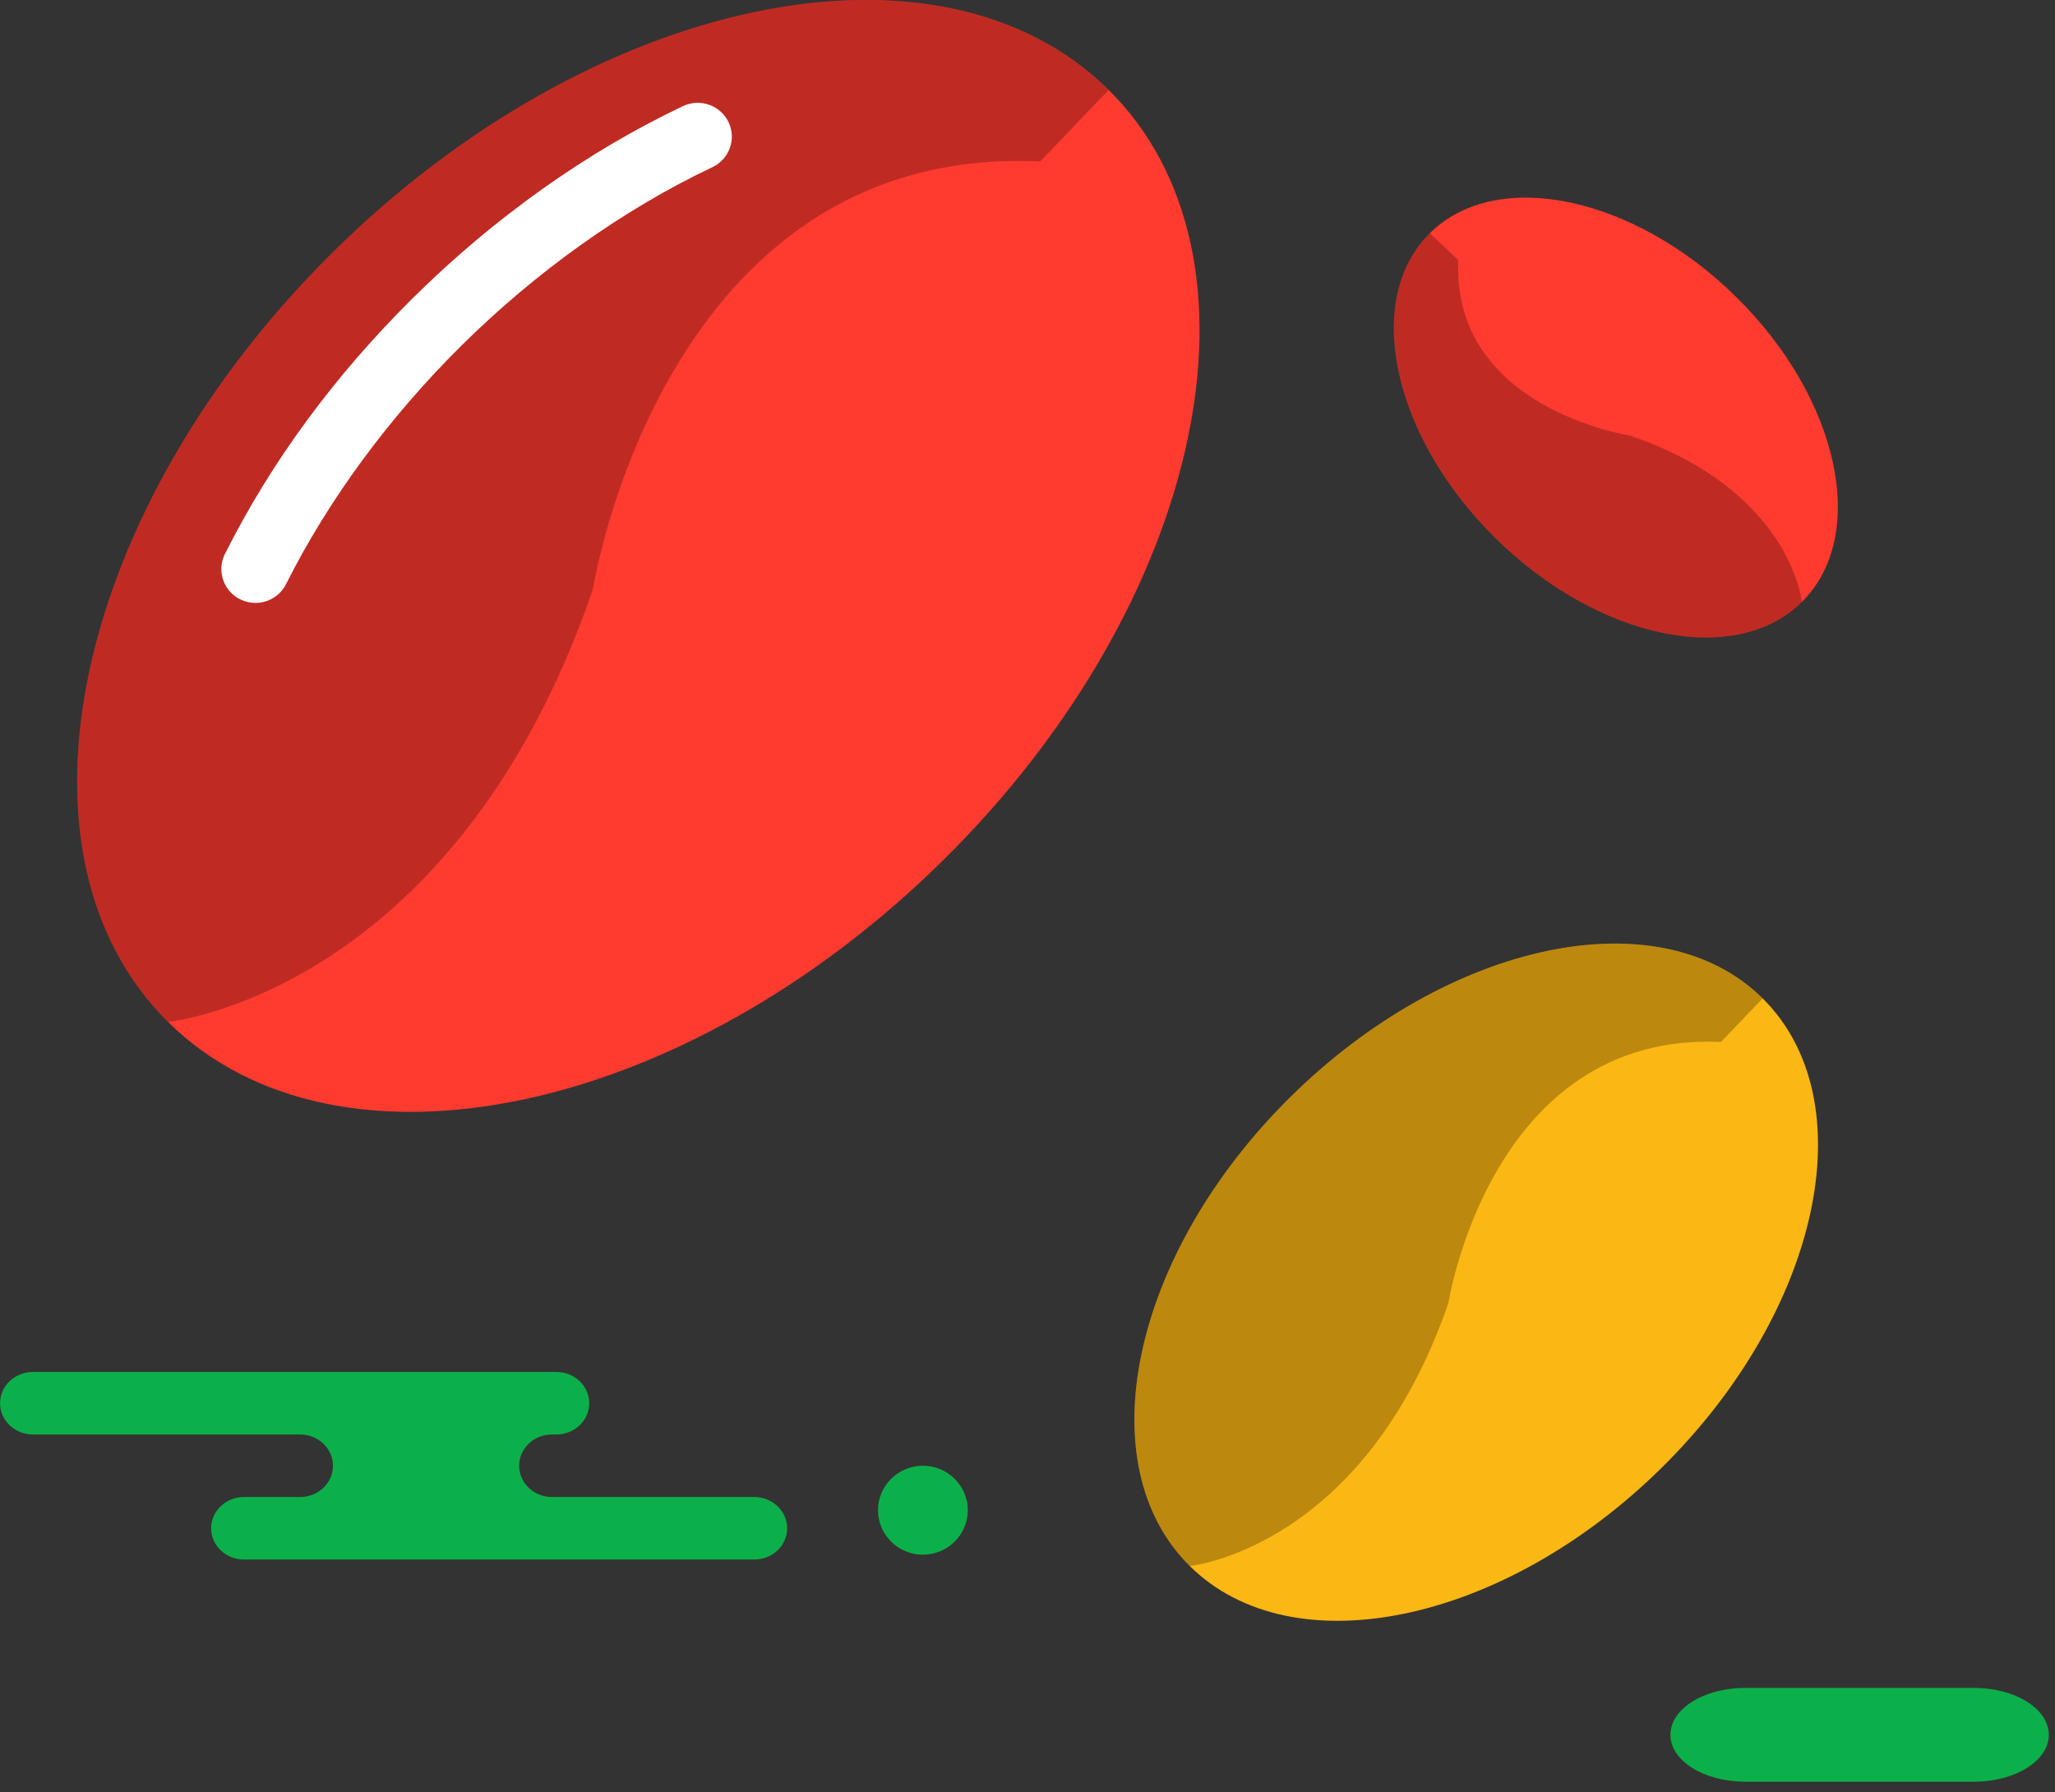 <svg xmlns="http://www.w3.org/2000/svg" xmlns:xlink="http://www.w3.org/1999/xlink" preserveAspectRatio="xMidYMid" width="219" height="191" viewBox="0 0 219 191">
  <rect x="0" y="0" width="219" height="191" fill="#333333" stroke="none"/>
  <defs>
    <style>

      .cls-3 {
        fill: #0cb04a;
      }

      .cls-6 {
        fill: #ff3a2f;
      }

      .cls-7 {
        fill: #000000;
        opacity: 0.25;
      }

      .cls-8 {
        fill: #ffffff;
      }

      .cls-9 {
        fill: #fbb713;
      }
    </style>
  </defs>
  <g id="group-18svg">
    <path d="M210.377,189.870 C214.774,189.870 218.339,187.633 218.339,184.872 C218.339,182.113 214.774,179.875 210.377,179.875 C210.377,179.875 185.977,179.875 185.977,179.875 C181.580,179.875 178.016,182.113 178.016,184.872 C178.016,187.633 181.580,189.870 185.977,189.870 C185.977,189.870 210.377,189.870 210.377,189.870 Z" id="path-1" class="cls-3" fill-rule="evenodd"/>
    <path d="M103.137,160.939 C103.137,163.556 100.995,165.678 98.354,165.678 C95.711,165.678 93.570,163.556 93.570,160.939 C93.570,158.322 95.711,156.200 98.354,156.200 C100.995,156.200 103.137,158.322 103.137,160.939 Z" id="path-2" class="cls-3" fill-rule="evenodd"/>
    <path d="M49.264,146.206 C49.264,146.206 59.293,146.206 59.293,146.206 C61.226,146.206 62.794,147.697 62.794,149.536 C62.794,151.376 61.226,152.869 59.293,152.869 C59.293,152.869 58.826,152.869 58.826,152.869 C56.893,152.869 55.325,154.360 55.325,156.201 C55.325,158.041 56.893,159.532 58.826,159.532 C58.826,159.532 80.385,159.532 80.385,159.532 C82.319,159.532 83.887,161.024 83.887,162.864 C83.887,164.704 82.319,166.195 80.385,166.195 C80.385,166.195 54.477,166.195 54.477,166.195 C54.477,166.195 26.001,166.195 26.001,166.195 C24.067,166.195 22.500,164.704 22.500,162.864 C22.500,161.024 24.067,159.532 26.001,159.532 C26.001,159.532 31.983,159.532 31.983,159.532 C33.917,159.532 35.485,158.041 35.485,156.201 C35.485,154.360 33.917,152.869 31.983,152.869 C31.983,152.869 3.507,152.869 3.507,152.869 C1.574,152.869 0.007,151.376 0.007,149.536 C0.007,147.697 1.574,146.206 3.507,146.206 C3.507,146.206 10.238,146.206 10.238,146.206 C10.238,146.206 49.264,146.206 49.264,146.206 Z" id="path-3" class="cls-3" fill-rule="evenodd"/>
    <path d="M100.639,91.548 C72.956,118.972 35.913,126.740 17.902,108.899 C-0.108,91.056 7.732,54.359 35.416,26.934 C63.100,-0.491 100.142,-8.258 118.154,9.584 C136.165,27.427 128.323,64.124 100.639,91.548 Z" id="path-4" class="cls-6" fill-rule="evenodd"/>
    <path d="M118.154,9.584 C100.142,-8.258 63.100,-0.491 35.416,26.934 C7.732,54.359 -0.108,91.056 17.902,108.899 C17.902,108.899 48.375,105.927 63.187,62.792 C63.187,62.792 70.557,15.357 110.862,17.200 C110.862,17.200 118.154,9.584 118.154,9.584 Z" id="path-5" class="cls-7" fill-rule="evenodd"/>
    <path d="M27.222,64.250 C26.679,64.250 26.126,64.129 25.605,63.872 C23.807,62.987 23.073,60.823 23.967,59.040 C28.888,49.231 35.631,40.052 44.005,31.757 C52.621,23.221 62.571,16.151 72.781,11.311 C74.593,10.450 76.764,11.210 77.635,13.005 C78.502,14.801 77.735,16.954 75.922,17.813 C66.448,22.306 57.191,28.890 49.151,36.854 C41.445,44.488 34.990,53.268 30.484,62.248 C29.848,63.516 28.560,64.250 27.222,64.250 Z" id="path-6" class="cls-8" fill-rule="evenodd"/>
    <path d="M177.181,156.318 C160.320,173.020 137.759,177.751 126.790,166.883 C115.820,156.017 120.596,133.667 137.456,116.964 C154.317,100.261 176.878,95.530 187.847,106.396 C198.818,117.263 194.042,139.614 177.181,156.318 Z" id="path-7" class="cls-9" fill-rule="evenodd"/>
    <path d="M187.847,106.396 C176.878,95.530 154.317,100.261 137.456,116.964 C120.596,133.667 115.820,156.017 126.790,166.883 C126.790,166.883 145.349,165.074 154.370,138.803 C154.370,138.803 158.859,109.912 183.407,111.035 C183.407,111.035 187.847,106.396 187.847,106.396 Z" id="path-8" class="cls-7" fill-rule="evenodd"/>
    <path d="M185.101,31.719 C196.052,42.567 199.154,57.084 192.029,64.142 C184.904,71.200 170.251,68.128 159.300,57.278 C148.349,46.429 145.247,31.913 152.372,24.855 C159.497,17.798 174.150,20.869 185.101,31.719 Z" id="path-9" class="cls-6" fill-rule="evenodd"/>
    <path d="M152.372,24.855 C145.247,31.913 148.349,46.429 159.300,57.278 C170.251,68.128 184.904,71.200 192.029,64.142 C192.029,64.142 190.843,52.200 173.619,46.396 C173.619,46.396 154.677,43.508 155.413,27.712 C155.413,27.712 152.372,24.855 152.372,24.855 Z" id="path-10" class="cls-7" fill-rule="evenodd"/>
  </g>
</svg>
